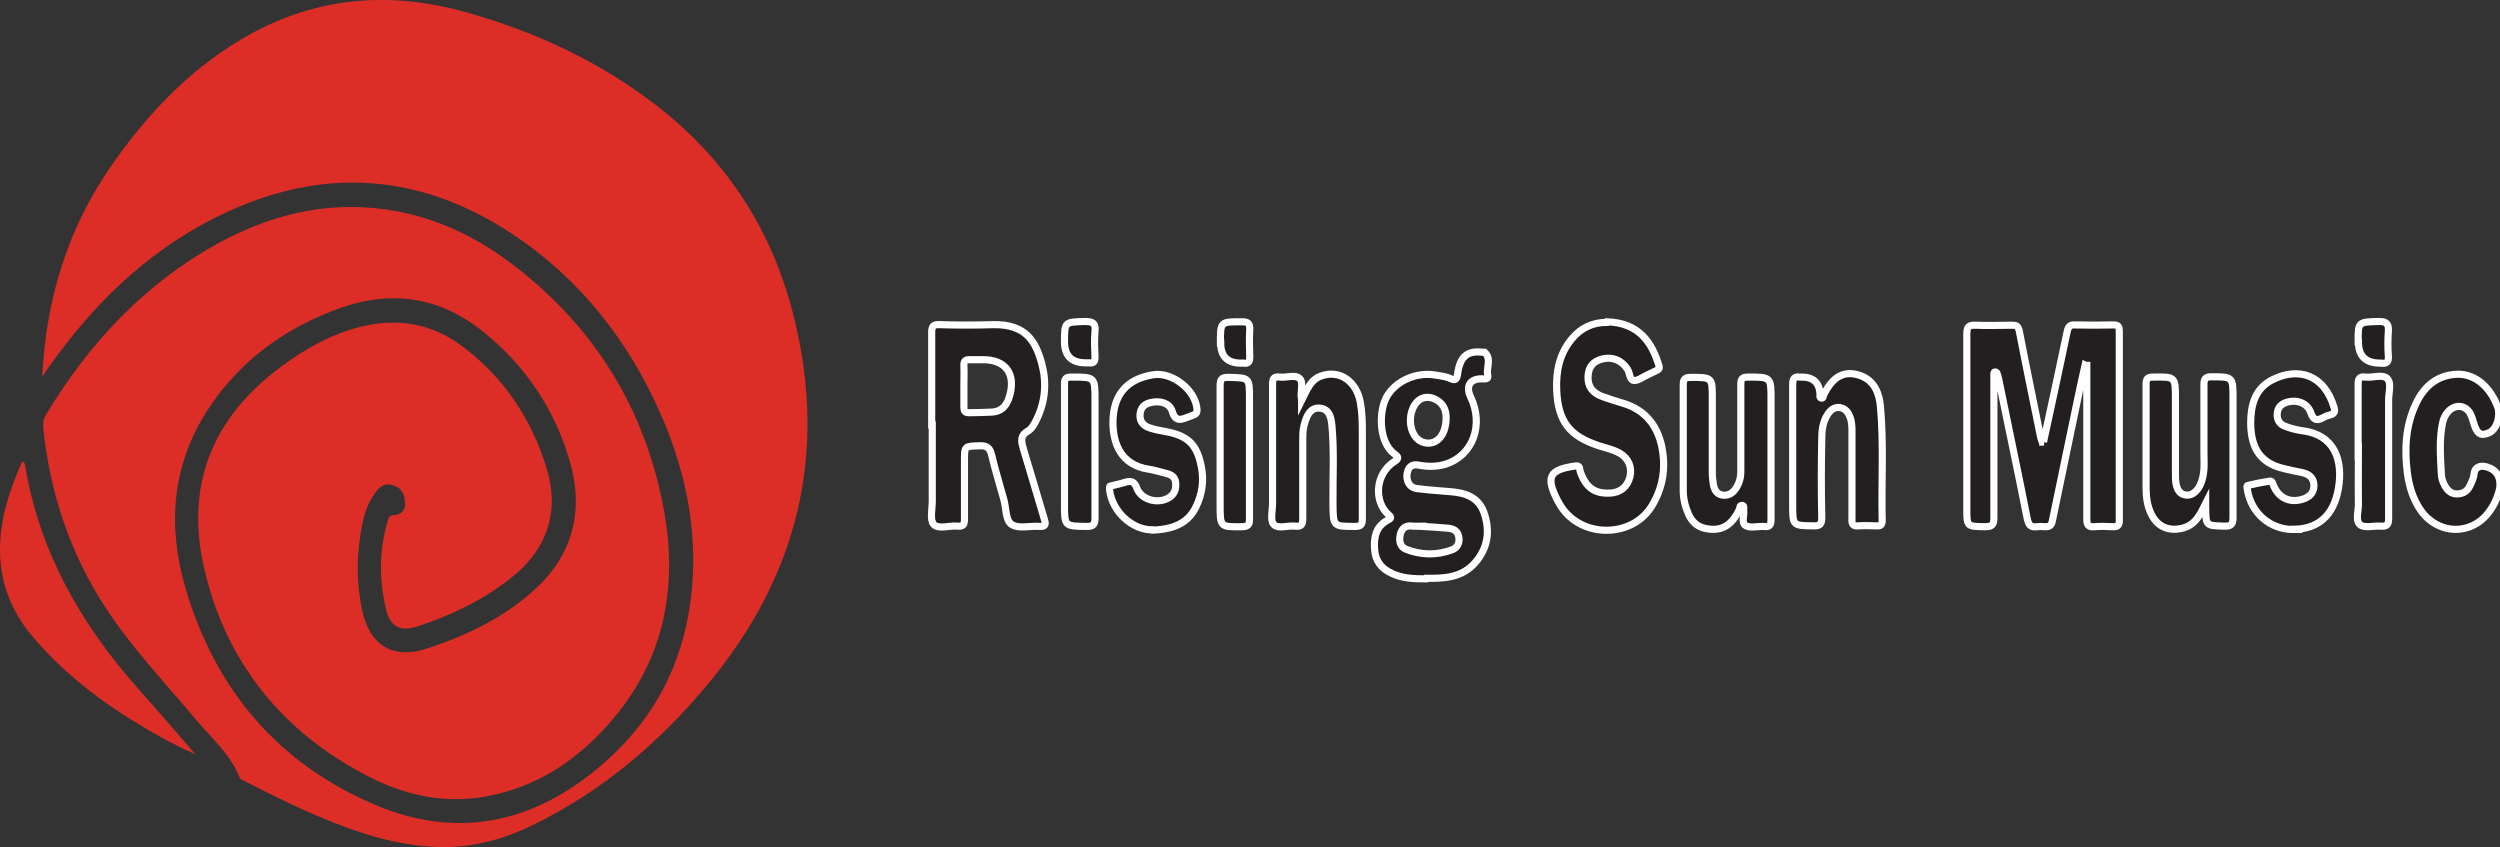 <svg viewBox="266.212 235.665 87.719 29.722" width="87.719" height="29.722" xmlns="http://www.w3.org/2000/svg">
  <rect x="266.212" y="235.665" width="87.719" height="29.722" fill="#333333" stroke="none"/>
  <g id="Layer_1-2" data-name="Layer 1" transform="matrix(1, 0, 0, 1, 266.213, 235.666)">
    <g>
      <path class="cls-2" d="m87.7,17.18c-.08.3-.2.57-.39.81-.62.81-1.77.77-2.37-.08-.27-.39-.41-.84-.47-1.3-.11-.84-.07-1.67.3-2.45.29-.62.77-1.02,1.48-1.03.61,0,1.13.45,1.39,1.16.09.25,0,.75-.3.89s-.44.04-.55-.36c-.03-.11-.07-.22-.12-.32-.18-.3-.53-.32-.77-.06-.11.12-.17.26-.2.41-.12.59-.07,1.19-.04,1.78,0,.13.05.27.11.39.09.17.22.31.43.31.23,0,.38-.1.47-.3.06-.13.13-.27.14-.41.01-.19.2-.37.59-.18s.32.66.3.72Z" style="fill: rgb(35, 31, 32); stroke: rgb(255, 255, 255); stroke-miterlimit: 10; stroke-width: 0.25px;"/>
      <path class="cls-1" d="m1.48,13.21c.14-2.77.92-5.27,2.49-7.49,1.21-1.72,2.64-3.23,4.46-4.32C10.94-.11,13.62-.35,16.39.44c2.38.67,4.61,1.7,6.59,3.22,2.53,1.94,4.16,4.47,4.9,7.57,1.15,4.74.09,8.98-3,12.72-1.72,2.08-3.74,3.81-6.19,5-.98.48-2.02.77-3.11.77-.92,0-1.81-.17-2.69-.44-1.52-.47-2.93-1.17-4.34-1.89-.05-.02-.11-.05-.13-.08-.33-.85-1.01-1.42-1.57-2.09-1.07-1.28-2.22-2.48-3.14-3.89-1.25-1.91-1.95-4.01-2.19-6.28-.02-.17-.01-.33.08-.48,1.52-2.53,3.48-4.63,6.1-6.06,1.56-.84,3.21-1.32,5-1.24,2,.09,3.77.84,5.34,2.05,2.85,2.19,4.62,5.07,5.26,8.61.46,2.56.05,4.98-1.6,7.06-1.17,1.47-2.63,2.55-4.52,2.93-1.52.31-2.97,0-4.32-.71-2.95-1.54-4.89-3.93-5.67-7.15-.72-2.96.21-5.38,2.68-7.2.84-.62,1.73-1.13,2.76-1.39,1.3-.33,2.51-.13,3.58.67,1.44,1.08,2.42,2.52,2.95,4.23.5,1.58.04,2.93-1.27,3.94-.97.76-2.08,1.29-3.25,1.67-.61.2-.96,0-1.1-.62-.24-1.02-.24-2.03.05-3.04.03-.12.05-.24.23-.25.23,0,.39-.15.39-.37,0-.26-.06-.53-.35-.65-.22-.09-.43-.07-.6.12-.3.35-.46.77-.55,1.22-.2,1-.22,2-.01,2.99.25,1.24,1.06,1.77,2.26,1.38,1.36-.44,2.65-1.05,3.73-2.01,1.37-1.21,1.81-2.75,1.32-4.5-.53-1.88-1.59-3.46-3.13-4.67-1.47-1.16-3.14-1.4-4.89-.79-1.94.68-3.56,1.84-4.69,3.57-1.27,1.94-1.43,4.08-.8,6.25,1.03,3.54,3.22,6.16,6.64,7.62,2.81,1.2,5.43.7,7.78-1.23,1.91-1.56,3.02-3.56,3.32-6,.27-2.18-.13-4.28-.98-6.29-1.14-2.67-2.86-4.9-5.3-6.51-3.43-2.26-6.98-2.35-10.59-.47-2.31,1.2-4.11,2.98-5.61,5.08-.08.11-.16.22-.27.39Z" style="fill: rgb(220, 46, 38); stroke-width: 0px;"/>
      <path class="cls-2" d="m71.7,15.51c.28-1.29.56-2.58.83-3.87.04-.18.09-.25.28-.24.45.01.9.01,1.35,0,.17,0,.2.06.2.22,0,2.21,0,4.42,0,6.64,0,.19-.07.23-.24.22-.21-.01-.42-.02-.63,0-.23.02-.27-.07-.27-.28,0-1.72,0-3.44,0-5.16v-.22s-.04,0-.06-.01c-.09.4-.18.79-.26,1.19-.3,1.42-.59,2.85-.89,4.28-.03.15-.1.21-.26.2-.09-.01-.19-.01-.28,0-.22.03-.29-.06-.34-.28-.32-1.63-.67-3.26-1-4.89-.01-.06-.03-.12-.05-.18-.01-.04-.02-.08-.07-.08-.06,0-.05.05-.05.09,0,.07,0,.15,0,.22,0,1.6,0,3.21,0,4.81,0,.25-.07.31-.31.31-.64-.01-.64,0-.64-.63,0-2.04,0-4.09,0-6.13,0-.25.06-.32.31-.31.43.02.86,0,1.29,0,.14,0,.2.03.24.2.24,1.25.5,2.49.75,3.73.01.06.04.11.06.17.02,0,.04,0,.06,0Z" style="fill: rgb(35, 31, 32); stroke: rgb(255, 255, 255); stroke-miterlimit: 10; stroke-width: 0.25px;"/>
      <path class="cls-2" d="m32.69,14.91c0-1.08,0-2.16,0-3.24,0-.22.05-.29.27-.28.63.02,1.26.02,1.89,0,1.16-.02,1.49.6,1.7,1.36.18.67.13,1.32-.17,1.95-.08.16-.17.34-.31.42-.3.17-.23.39-.16.64.25.82.49,1.65.74,2.48.04.14.05.24-.16.23-.33-.03-.74.09-.98-.06-.24-.14-.2-.58-.29-.89-.14-.51-.3-1.02-.42-1.53-.06-.26-.15-.36-.43-.35-.53.02-.53,0-.53.53,0,.68,0,1.36,0,2.04,0,.19-.04.27-.24.25-.29-.03-.67.12-.84-.06-.14-.16-.05-.54-.05-.82,0-.89,0-1.78,0-2.67Zm1.13-1.38c0,.25,0,.5,0,.75,0,.12.02.2.17.2.26,0,.52-.01.78-.02.39-.01.57-.25.66-.59.21-.76-.15-1.25-.93-1.25-.16,0-.31,0-.47,0-.17-.01-.22.06-.21.22.01.23,0,.46,0,.69Z" style="fill: rgb(35, 31, 32); stroke: rgb(255, 255, 255); stroke-miterlimit: 10; stroke-width: 0.25px;"/>
      <path class="cls-2" d="m50.03,20.31c-.41,0-.81-.01-1.19-.19-.38-.17-.59-.45-.61-.86-.03-.42.05-.79.46-1.01.11-.06.15-.09.03-.19-.52-.46-.48-1.43.21-1.87.16-.1.14-.16,0-.26-.57-.42-.55-1.51-.28-2,.31-.56,1.04-.89,1.72-.77.18.03.37.05.54.13.16.07.2.02.23-.15.08-.63.34-.85.89-.78.02,0,.05,0,.06,0,.26.24.05.54.11.8.04.17-.11.13-.21.13-.42,0-.57.26-.39.64.47.98.08,2.04-.86,2.35-.32.1-.64.1-.96.04-.25-.05-.37.07-.41.3-.04.25.09.49.33.52.39.05.79.08,1.18.11.52.04.99.18,1.19.74.22.64.14,1.23-.31,1.75-.46.53-1.09.56-1.72.55Zm-.1-1.85c-.16,0-.27.01-.37,0-.24-.04-.38.08-.43.3-.05.22,0,.43.2.51.53.21,1.08.22,1.62.02.19-.07.28-.26.23-.47-.04-.2-.2-.28-.4-.29-.3-.02-.6-.05-.85-.06Zm.81-3.8c0-.2-.05-.47-.34-.63-.34-.19-.66-.07-.82.28-.21.47-.05,1.06.33,1.2.44.16.83-.19.83-.85Z" style="fill: rgb(35, 31, 32); stroke: rgb(255, 255, 255); stroke-miterlimit: 10; stroke-width: 0.25px;"/>
      <path class="cls-2" d="m56.39,11.29c1.11.04,1.57.71,1.82,1.55.03.1-.02.13-.09.16-.11.05-.21.1-.31.15-.16.07-.33.21-.48.2-.16-.02-.14-.27-.23-.4-.19-.3-.51-.44-.86-.36-.34.08-.5.27-.52.61-.02.35.15.59.52.72.22.08.45.15.68.22.86.25,1.3.87,1.42,1.72.1.68-.03,1.33-.4,1.92-.7,1.1-2.44,1.1-3.16,0-.05-.08-.1-.16-.14-.24-.41-.81-.28-1.06.63-1.19.18-.03.15.1.17.18.2.58.51.8,1.06.77.36-.02.6-.22.69-.57.08-.34-.05-.65-.36-.83-.23-.13-.48-.18-.73-.26-1.03-.34-1.43-.85-1.48-1.94-.03-.66.09-1.28.53-1.81.33-.4.75-.58,1.23-.58Z" style="fill: rgb(35, 31, 32); stroke: rgb(255, 255, 255); stroke-miterlimit: 10; stroke-width: 0.25px;"/>
      <path class="cls-1" d="m6.84,26.46c-.9-.4-1.73-.88-2.55-1.41-1.16-.75-2.21-1.62-3.11-2.67C-.01,21-.24,19.43.22,17.71c.13-.47.3-.93.5-1.38.02-.05.03-.13.1-.13.02,0,.05.08.06.13.5,3.04,1.97,5.59,3.99,7.86.67.75,1.32,1.51,1.98,2.27Z" style="fill: rgb(220, 46, 38); stroke-width: 0px;"/>
      <path class="cls-2" d="m45.67,14.05c.19-.38.31-.73.69-.86.64-.23,1.24.19,1.37.93.06.33.07.66.07,1,0,1.03,0,2.05,0,3.08,0,.19-.03.27-.25.27-.78,0-.77,0-.78-.78-.01-.93.05-1.86-.04-2.79-.03-.27-.09-.54-.41-.58-.32-.03-.45.22-.53.48-.06.18-.08.36-.08.55,0,.94,0,1.89,0,2.83,0,.21-.03.31-.27.28-.26-.03-.6.11-.75-.06-.13-.14-.04-.48-.04-.73,0-1.39,0-2.79,0-4.18,0-.2.04-.29.25-.26.24.03.54-.1.7.05.15.14.01.45.07.76Z" style="fill: rgb(35, 31, 32); stroke: rgb(255, 255, 255); stroke-miterlimit: 10; stroke-width: 0.25px;"/>
      <path class="cls-2" d="m62.14,15.87c0,.79,0,1.57,0,2.36,0,.2-.06.27-.25.24-.02,0-.04,0-.06,0-.2,0-.44.06-.58-.03-.17-.1-.03-.37-.07-.56,0-.06.03-.14-.06-.15-.08,0-.07.09-.09.14-.28.6-.67.8-1.24.66-.26-.07-.43-.24-.54-.48-.12-.27-.19-.55-.19-.84,0-1.24,0-2.47,0-3.71,0-.21.07-.26.27-.26.75,0,.75,0,.75.74,0,.87,0,1.74,0,2.61,0,.15.02.29.04.43.04.18.12.32.31.35.19.03.35-.05.46-.21.13-.18.19-.39.19-.62,0-1.02,0-2.03,0-3.05,0-.2.05-.26.26-.26.8,0,.8,0,.8.78,0,.62,0,1.24,0,1.85Z" style="fill: rgb(35, 31, 32); stroke: rgb(255, 255, 255); stroke-miterlimit: 10; stroke-width: 0.25px;"/>
      <path class="cls-2" d="m62.9,15.85c0-.79,0-1.57,0-2.36,0-.21.06-.29.26-.26.02,0,.04,0,.06,0q.6,0,.64.59c0,.05-.03.14.06.15.06,0,.05-.08.07-.12.32-.65.73-.87,1.29-.67.49.18.66.62.7,1.09.12,1.33.03,2.66.06,3.99,0,.16-.05.2-.2.19-.21,0-.42-.02-.63,0-.21.02-.24-.07-.23-.25,0-1.01,0-2.01,0-3.02,0-.19,0-.38-.07-.55-.06-.17-.17-.3-.35-.33-.2-.03-.34.09-.44.25-.17.26-.2.57-.2.87-.02.91-.02,1.82,0,2.73,0,.22-.04.31-.29.3-.73-.01-.73,0-.73-.73v-1.89Z" style="fill: rgb(35, 31, 32); stroke: rgb(255, 255, 255); stroke-miterlimit: 10; stroke-width: 0.25px;"/>
      <path class="cls-2" d="m77.38,17.68c-.19.4-.37.76-.84.86-.45.1-.83-.06-1.04-.47-.16-.3-.2-.63-.2-.97,0-1.21,0-2.41,0-3.62,0-.19.05-.25.24-.25.79-.01.79-.02.79.77,0,.9,0,1.8,0,2.7,0,.43.12.64.37.67.26.03.49-.21.58-.59.08-.3.05-.6.05-.91,0-.79,0-1.57,0-2.36,0-.2.03-.29.26-.29.76,0,.76,0,.76.77,0,1.38,0,2.77,0,4.15,0,.23-.04.33-.3.32-.65-.02-.65,0-.66-.65,0-.05,0-.1,0-.15Z" style="fill: rgb(35, 31, 32); stroke: rgb(255, 255, 255); stroke-miterlimit: 10; stroke-width: 0.25px;"/>
      <path class="cls-2" d="m40.43,18.59c-.68.01-1.41-.62-1.5-1.41,0-.04,0-.11.01-.12.18-.05.36-.08.54-.14.21-.06.32-.03.41.21.16.42.76.57,1.14.32.19-.12.24-.3.22-.52-.02-.2-.16-.28-.33-.32-.21-.05-.42-.12-.63-.15-.95-.15-1.25-.89-1.24-1.68.02-.94.49-1.48,1.4-1.63.69-.12,1.53.56,1.55,1.24,0,.07-.02.12-.08.15-.07.03-.13.06-.2.08-.25.09-.47.22-.59-.19-.09-.29-.42-.38-.74-.31-.24.05-.37.18-.39.42-.02.25.12.4.33.47.2.07.4.1.61.14.76.15,1.06.46,1.21,1.22.1.49.03.96-.18,1.4-.27.57-.77.8-1.53.83Z" style="fill: rgb(35, 31, 32); stroke: rgb(255, 255, 255); stroke-miterlimit: 10; stroke-width: 0.25px;"/>
      <path class="cls-2" d="m80.5,18.58c-.84.01-1.52-.57-1.65-1.42,0-.05-.04-.12.03-.13.25-.06.51-.11.76-.15.09-.01.1.08.13.15.18.44.56.62,1.01.49.24-.07.41-.22.41-.48,0-.26-.16-.41-.42-.46-.21-.04-.43-.09-.64-.14-.96-.22-1.15-.9-1.16-1.59,0-.61.14-1.21.75-1.52.92-.47,1.84-.19,2.18.98.03.11.02.2-.12.24-.09.02-.18.05-.26.1-.21.11-.34.12-.44-.17-.12-.34-.48-.47-.83-.37-.22.06-.34.2-.35.42-.01.21.1.37.29.43.18.07.38.12.57.15,1.18.14,1.45,1.06,1.29,2.02-.16.96-.72,1.43-1.56,1.44Z" style="fill: rgb(35, 31, 32); stroke: rgb(255, 255, 255); stroke-miterlimit: 10; stroke-width: 0.25px;"/>
      <path class="cls-2" d="m37.35,15.84c0-.79,0-1.57,0-2.36,0-.19.04-.25.24-.25.83,0,.83-.01.83.82,0,1.37,0,2.75,0,4.12,0,.23-.05.3-.29.3-.78-.01-.78,0-.78-.78,0-.62,0-1.24,0-1.85Z" style="fill: rgb(35, 31, 32); stroke: rgb(255, 255, 255); stroke-miterlimit: 10; stroke-width: 0.25px;"/>
      <path class="cls-2" d="m82.74,15.85c0-.79,0-1.57,0-2.36,0-.2.04-.29.26-.26.26.03.59-.11.76.05.16.16.05.5.05.75,0,1.38,0,2.76,0,4.15,0,.21-.04.3-.27.28-.25-.02-.58.08-.73-.05-.18-.15-.05-.49-.06-.75-.01-.61,0-1.21,0-1.82Z" style="fill: rgb(35, 31, 32); stroke: rgb(255, 255, 255); stroke-miterlimit: 10; stroke-width: 0.25px;"/>
      <path class="cls-2" d="m43.84,15.86c0,.79,0,1.57,0,2.36,0,.18-.04.25-.24.26-.79.01-.79.02-.79-.77,0-1.38,0-2.77,0-4.15,0-.23.03-.33.3-.32.73.02.73,0,.73.74,0,.63,0,1.26,0,1.89Z" style="fill: rgb(35, 31, 32); stroke: rgb(255, 255, 255); stroke-miterlimit: 10; stroke-width: 0.25px;"/>
      <path class="cls-2" d="m37.35,12c0-.71,0-.7.71-.72.28,0,.39.05.36.35-.03.3-.01.61,0,.91,0,.15-.05.21-.2.19-.04,0-.08,0-.13,0q-.74,0-.74-.74Z" style="fill: rgb(35, 31, 32); stroke: rgb(255, 255, 255); stroke-miterlimit: 10; stroke-width: 0.25px;"/>
      <path class="cls-2" d="m82.74,11.99c0-.7,0-.69.71-.71.3-.01.37.09.35.36-.02.28-.02.56,0,.85.02.22-.07.28-.26.25-.01,0-.02,0-.03,0q-.76,0-.76-.75Z" style="fill: rgb(35, 31, 32); stroke: rgb(255, 255, 255); stroke-miterlimit: 10; stroke-width: 0.25px;"/>
      <path class="cls-2" d="m42.82,12.03c0-.75,0-.74.75-.74.22,0,.29.05.28.28-.02.31-.01.63,0,.94,0,.17-.03.26-.22.23-.03,0-.06,0-.09,0q-.71,0-.71-.71Z" style="fill: rgb(35, 31, 32); stroke: rgb(255, 255, 255); stroke-miterlimit: 10; stroke-width: 0.25px;"/>
    </g>
  </g>
</svg>